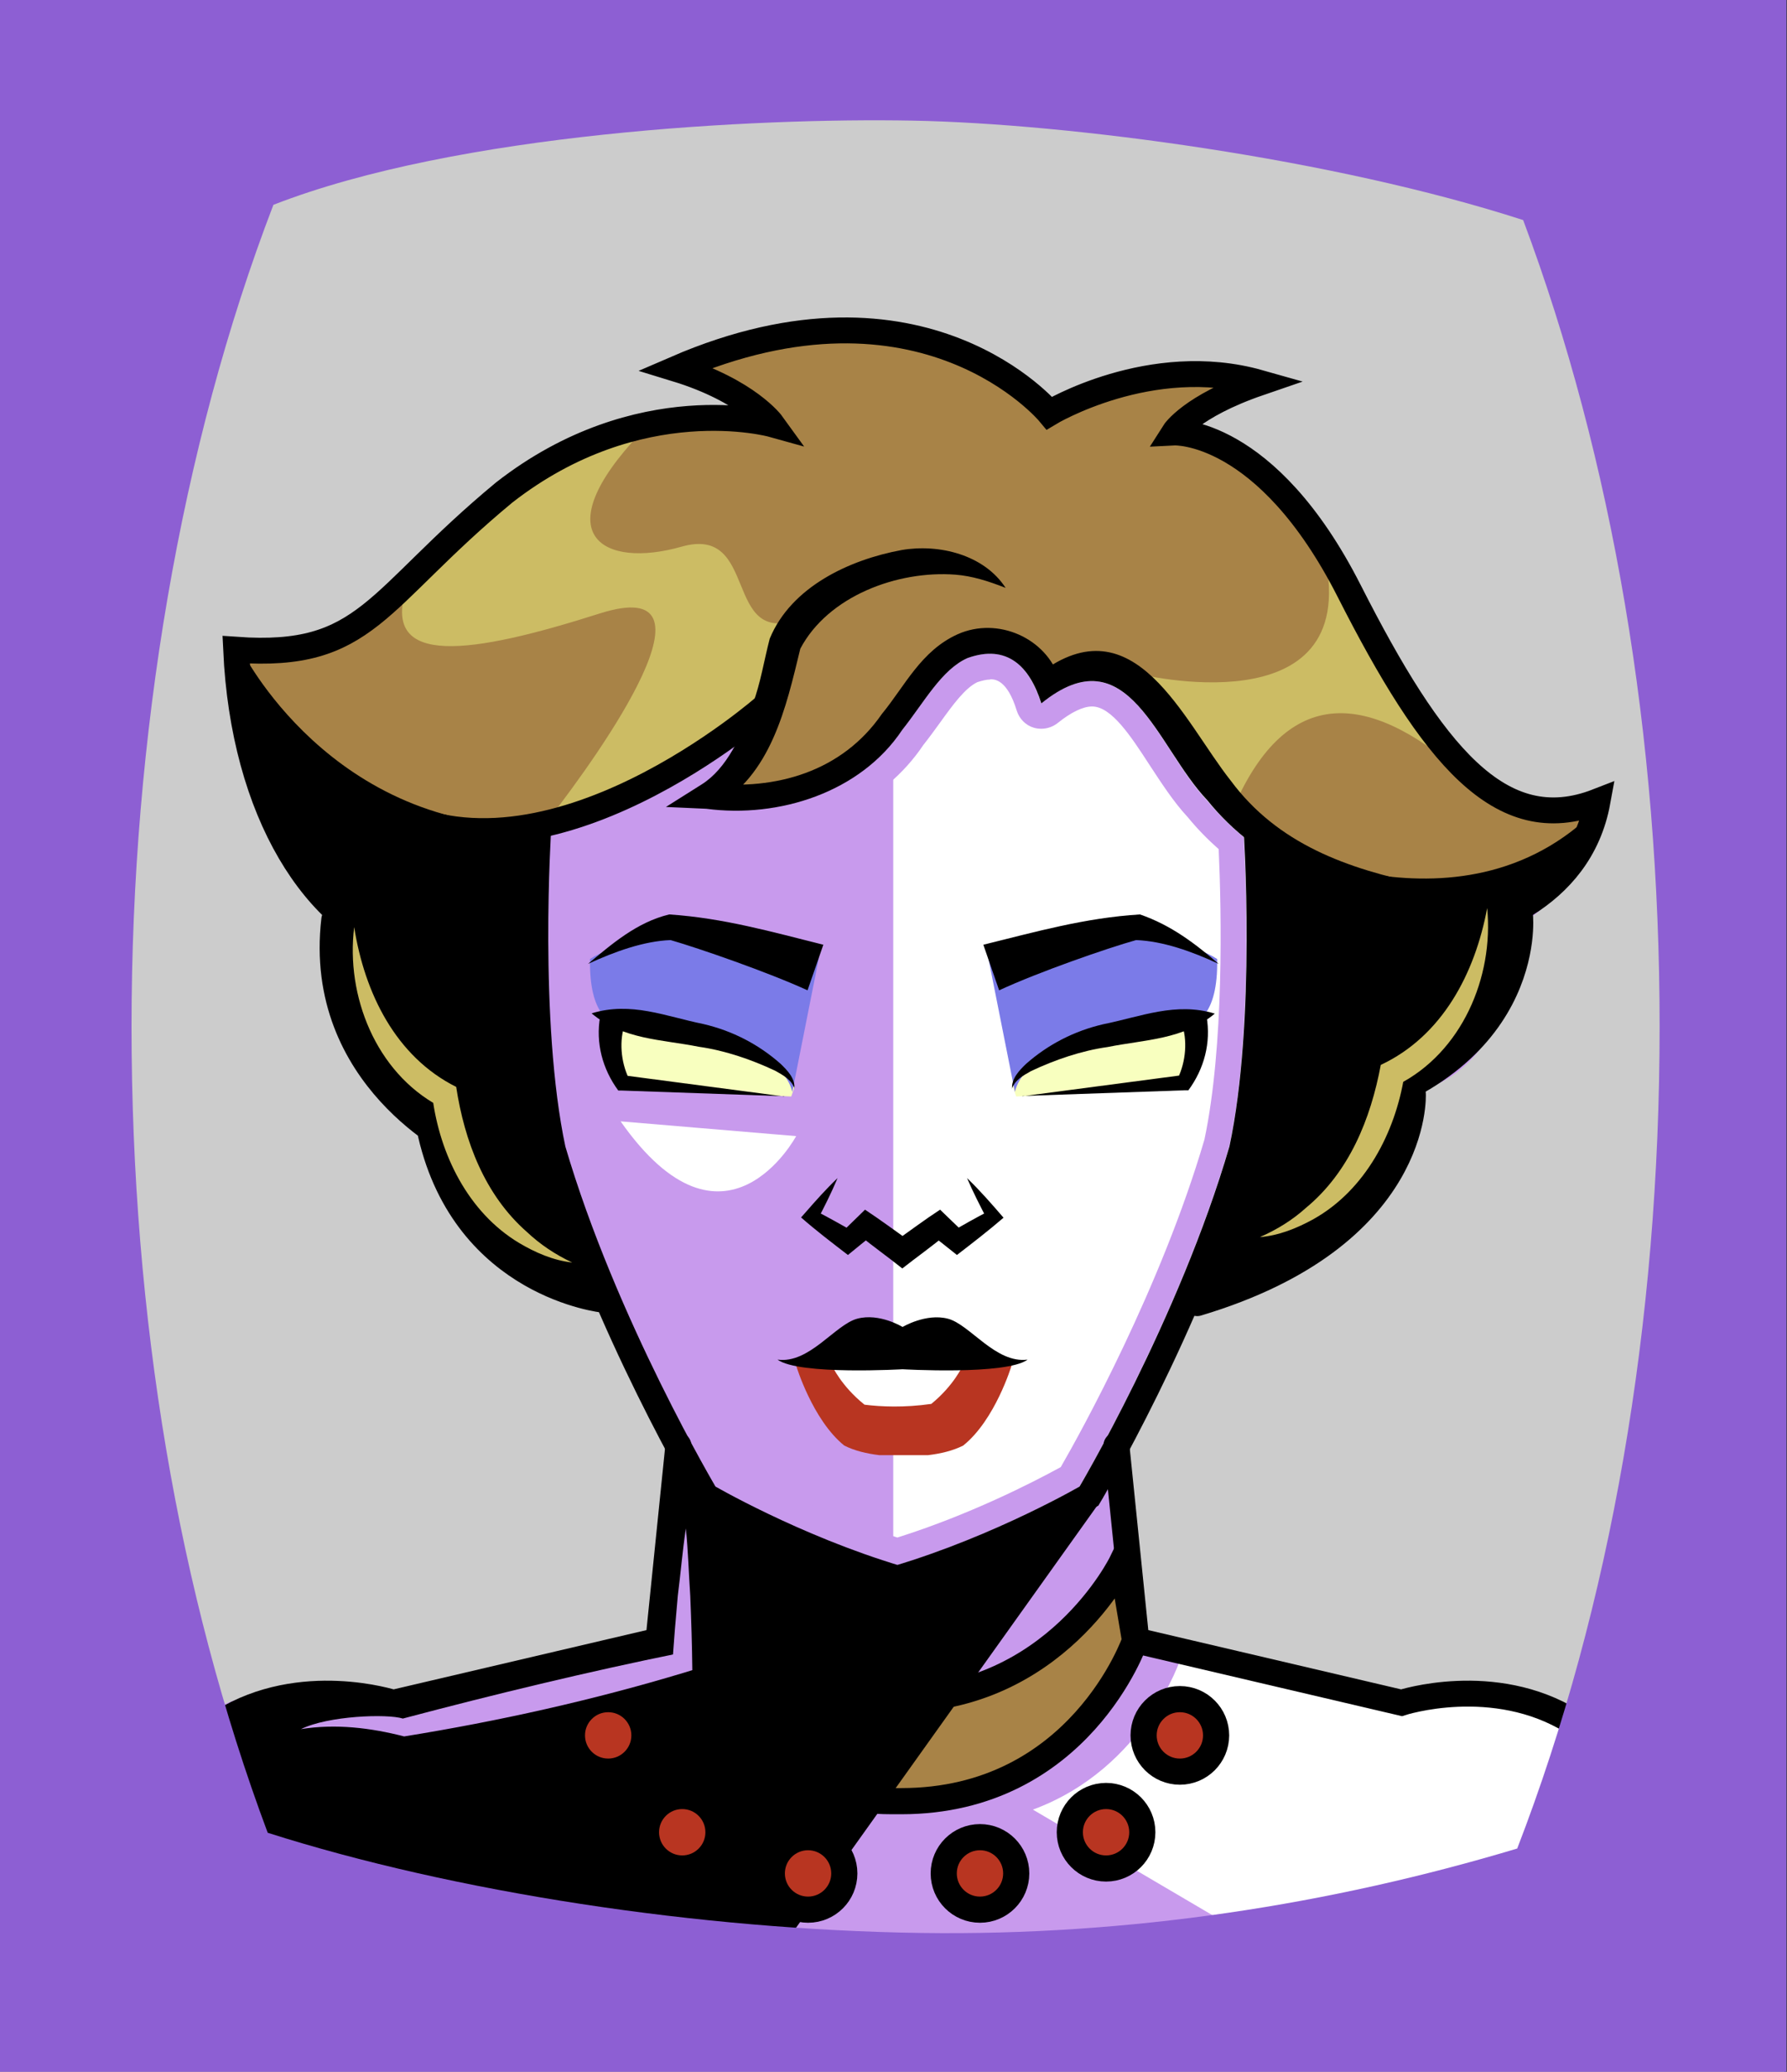 <svg id="Capa_2" xmlns="http://www.w3.org/2000/svg" xmlns:xlink="http://www.w3.org/1999/xlink" viewBox="0 0 69.02 80">
<rect x="0" y="0" width="69.02" height="80" fill="#333333" stroke="none"/>
<defs >
<style >
.cls-1{fill:#c89aed;}.cls-2{fill:#fff;}.cls-3{fill:#f8ffbf;}.cls-4{fill:#7b7be8;}.cls-5,.cls-6,.cls-7,.cls-8{stroke:#000;stroke-miterlimit:10;}.cls-5,.cls-6,.cls-7,.cls-9,.cls-10,.cls-11{fill:none;}.cls-5,.cls-7,.cls-8,.cls-9{stroke-linecap:round;}.cls-5,.cls-8{stroke-width:1.01px;}.cls-12{fill:#a88347;}.cls-13{fill:#782ab5;}.cls-8,.cls-14{fill:#b83521;}.cls-9{stroke:#deb778;stroke-dasharray:0 0 0 4.06;stroke-linejoin:round;}.cls-15{fill:#deb778;}.cls-16{fill:url(#USGS_19_Inundación_de_tierra_2);}.cls-11{stroke:#1d1d1b;stroke-dasharray:0 0 2 2;stroke-width:.3px;}.cls-17{fill:#ccbc64;}.cls-18{fill:#fcf0c5;}
</style>
<pattern id="USGS_19_Inundación_de_tierra_2" x="0" y="0" width="72" height="72" patternTransform="translate(-164.48 -16063) rotate(-90)" patternUnits="userSpaceOnUse" viewBox="0 0 72 72">
<g >
<rect class="cls-10" width="72" height="72">
</rect>
<g >
<line class="cls-11" x1="71" y1="71" x2="144.44" y2="71">
</line>
<line class="cls-11" x1="71" y1="67" x2="144.44" y2="67">
</line>
<line class="cls-11" x1="71" y1="63" x2="144.44" y2="63">
</line>
<line class="cls-11" x1="71" y1="59" x2="144.44" y2="59">
</line>
<line class="cls-11" x1="71" y1="55" x2="144.44" y2="55">
</line>
<line class="cls-11" x1="71" y1="51" x2="144.44" y2="51">
</line>
<line class="cls-11" x1="71" y1="47" x2="144.44" y2="47">
</line>
<line class="cls-11" x1="71" y1="43" x2="144.44" y2="43">
</line>
<line class="cls-11" x1="71" y1="39" x2="144.44" y2="39">
</line>
<line class="cls-11" x1="71" y1="35" x2="144.44" y2="35">
</line>
<line class="cls-11" x1="71" y1="31" x2="144.44" y2="31">
</line>
<line class="cls-11" x1="71" y1="27" x2="144.44" y2="27">
</line>
<line class="cls-11" x1="71" y1="23" x2="144.44" y2="23">
</line>
<line class="cls-11" x1="71" y1="19" x2="144.44" y2="19">
</line>
<line class="cls-11" x1="71" y1="15" x2="144.44" y2="15">
</line>
<line class="cls-11" x1="71" y1="11" x2="144.44" y2="11">
</line>
<line class="cls-11" x1="71" y1="7" x2="144.44" y2="7">
</line>
<line class="cls-11" x1="71" y1="3" x2="144.44" y2="3">
</line>
</g>
<g >
<line class="cls-11" x1="-1" y1="71" x2="72.44" y2="71">
</line>
<line class="cls-11" x1="-1" y1="67" x2="72.44" y2="67">
</line>
<line class="cls-11" x1="-1" y1="63" x2="72.44" y2="63">
</line>
<line class="cls-11" x1="-1" y1="59" x2="72.44" y2="59">
</line>
<line class="cls-11" x1="-1" y1="55" x2="72.44" y2="55">
</line>
<line class="cls-11" x1="-1" y1="51" x2="72.44" y2="51">
</line>
<line class="cls-11" x1="-1" y1="47" x2="72.44" y2="47">
</line>
<line class="cls-11" x1="-1" y1="43" x2="72.44" y2="43">
</line>
<line class="cls-11" x1="-1" y1="39" x2="72.44" y2="39">
</line>
<line class="cls-11" x1="-1" y1="35" x2="72.44" y2="35">
</line>
<line class="cls-11" x1="-1" y1="31" x2="72.44" y2="31">
</line>
<line class="cls-11" x1="-1" y1="27" x2="72.44" y2="27">
</line>
<line class="cls-11" x1="-1" y1="23" x2="72.44" y2="23">
</line>
<line class="cls-11" x1="-1" y1="19" x2="72.44" y2="19">
</line>
<line class="cls-11" x1="-1" y1="15" x2="72.44" y2="15">
</line>
<line class="cls-11" x1="-1" y1="11" x2="72.44" y2="11">
</line>
<line class="cls-11" x1="-1" y1="7" x2="72.44" y2="7">
</line>
<line class="cls-11" x1="-1" y1="3" x2="72.44" y2="3">
</line>
<line class="cls-11" x1="1.04" y1="69" x2="74.48" y2="69">
</line>
<line class="cls-11" x1="1.04" y1="65" x2="74.48" y2="65">
</line>
<line class="cls-11" x1="1.04" y1="61" x2="74.48" y2="61">
</line>
<line class="cls-11" x1="1.04" y1="57" x2="74.48" y2="57">
</line>
<line class="cls-11" x1="1.04" y1="53" x2="74.48" y2="53">
</line>
<line class="cls-11" x1="1.04" y1="49" x2="74.48" y2="49">
</line>
<line class="cls-11" x1="1.04" y1="45" x2="74.48" y2="45">
</line>
<line class="cls-11" x1="1.04" y1="41" x2="74.48" y2="41">
</line>
<line class="cls-11" x1="1.04" y1="37" x2="74.48" y2="37">
</line>
<line class="cls-11" x1="1.04" y1="33" x2="74.48" y2="33">
</line>
<line class="cls-11" x1="1.04" y1="29" x2="74.48" y2="29">
</line>
<line class="cls-11" x1="1.04" y1="25" x2="74.48" y2="25">
</line>
<line class="cls-11" x1="1.04" y1="21" x2="74.48" y2="21">
</line>
<line class="cls-11" x1="1.04" y1="17" x2="74.48" y2="17">
</line>
<line class="cls-11" x1="1.04" y1="13" x2="74.48" y2="13">
</line>
<line class="cls-11" x1="1.04" y1="9" x2="74.48" y2="9">
</line>
<line class="cls-11" x1="1.04" y1="5" x2="74.48" y2="5">
</line>
<line class="cls-11" x1="1.04" y1="1" x2="74.48" y2="1">
</line>
</g>
<g >
<line class="cls-11" x1="-73" y1="71" x2=".44" y2="71">
</line>
<line class="cls-11" x1="-73" y1="67" x2=".44" y2="67">
</line>
<line class="cls-11" x1="-73" y1="63" x2=".44" y2="63">
</line>
<line class="cls-11" x1="-73" y1="59" x2=".44" y2="59">
</line>
<line class="cls-11" x1="-73" y1="55" x2=".44" y2="55">
</line>
<line class="cls-11" x1="-73" y1="51" x2=".44" y2="51">
</line>
<line class="cls-11" x1="-73" y1="47" x2=".44" y2="47">
</line>
<line class="cls-11" x1="-73" y1="43" x2=".44" y2="43">
</line>
<line class="cls-11" x1="-73" y1="39" x2=".44" y2="39">
</line>
<line class="cls-11" x1="-73" y1="35" x2=".44" y2="35">
</line>
<line class="cls-11" x1="-73" y1="31" x2=".44" y2="31">
</line>
<line class="cls-11" x1="-73" y1="27" x2=".44" y2="27">
</line>
<line class="cls-11" x1="-73" y1="23" x2=".44" y2="23">
</line>
<line class="cls-11" x1="-73" y1="19" x2=".44" y2="19">
</line>
<line class="cls-11" x1="-73" y1="15" x2=".44" y2="15">
</line>
<line class="cls-11" x1="-73" y1="11" x2=".44" y2="11">
</line>
<line class="cls-11" x1="-73" y1="7" x2=".44" y2="7">
</line>
<line class="cls-11" x1="-73" y1="3" x2=".44" y2="3">
</line>
<line class="cls-11" x1="-70.96" y1="69" x2="2.48" y2="69">
</line>
<line class="cls-11" x1="-70.96" y1="65" x2="2.48" y2="65">
</line>
<line class="cls-11" x1="-70.96" y1="61" x2="2.48" y2="61">
</line>
<line class="cls-11" x1="-70.96" y1="57" x2="2.48" y2="57">
</line>
<line class="cls-11" x1="-70.96" y1="53" x2="2.48" y2="53">
</line>
<line class="cls-11" x1="-70.96" y1="49" x2="2.48" y2="49">
</line>
<line class="cls-11" x1="-70.96" y1="45" x2="2.48" y2="45">
</line>
<line class="cls-11" x1="-70.96" y1="41" x2="2.48" y2="41">
</line>
<line class="cls-11" x1="-70.96" y1="37" x2="2.48" y2="37">
</line>
<line class="cls-11" x1="-70.96" y1="33" x2="2.48" y2="33">
</line>
<line class="cls-11" x1="-70.96" y1="29" x2="2.48" y2="29">
</line>
<line class="cls-11" x1="-70.96" y1="25" x2="2.48" y2="25">
</line>
<line class="cls-11" x1="-70.96" y1="21" x2="2.48" y2="21">
</line>
<line class="cls-11" x1="-70.96" y1="17" x2="2.48" y2="17">
</line>
<line class="cls-11" x1="-70.96" y1="13" x2="2.48" y2="13">
</line>
<line class="cls-11" x1="-70.96" y1="9" x2="2.48" y2="9">
</line>
<line class="cls-11" x1="-70.96" y1="5" x2="2.48" y2="5">
</line>
<line class="cls-11" x1="-70.96" y1="1" x2="2.48" y2="1">
</line>
</g>
</g>
</pattern>
</defs>
  <path
     style="opacity:1;vector-effect:none;fill:#cccccc;fill-opacity:1;fill-rule:nonzero;stroke:none;stroke-width:4.495;stroke-linecap:butt;stroke-linejoin:miter;stroke-miterlimit:4;stroke-dasharray:none;stroke-dashoffset:0;stroke-opacity:1"
     d="M -0.08,0.361 V 80.361 H 68.92 V 0.361 Z"
     id="rect4304"/>

<g id="Characters">
<g >
<path class="cls-1" d="M60.32,65.7s1.79,2.28,.24,8.86c-19.99,7.42-49.42,.71-49.42,.71,0,0-4.55-3.94-3.23-9.09,3.47-2.03,7.89-.12,7.89-.12l9.7-2.63,.95-6.7-2.28-4.84-.71-1.5s-4.91-.24-6.58-6.47c-4.55-3.11-3.71-8.61-3.71-8.61,0,0-3.83-3.83-3.71-10.05,3.71,.36,5.39-1.92,10.65-6.23,5.86-4.06,9.57-2.39,9.57-2.39,0,0-.48-1.2-3.47-2.39,9.82-3.71,14.48,1.88,14.48,1.88,2.75-2.15,8.5-1.16,8.5-1.16,0,0-1.92-.24-3.59,1.91,3.35,0,7.18,6.82,8.02,8.86,.83,2.03,5.38,7.41,8.49,5.38-.96,3.23-3.35,4.55-3.35,4.55,0,0-.12,5.38-3.95,6.46-.96,6.94-8.73,8.38-8.73,8.38l-2.76,5.98,.72,6.82s4.67,1.31,10.41,2.87c1.68-.24,5.87-.48,5.87-.48Z">
</path>
<path class="cls-2" d="M34.5,61.22V27.24s1.99-2.26,4.25-2.53,1.67,1.7,1.67,1.7c0,0,1.77-1.06,3.39,.11s4.68,5.78,4.68,5.78c0,0,.11,11.57-.97,14.37s-5.33,11.21-5.33,11.21l-7.68,3.34Z">
</path>
<path class="cls-1" d="M38.25,26.23c.16,0,.65,0,1.02,1.21,.1,.32,.35,.57,.66,.66,.1,.03,.19,.04,.29,.04,.23,0,.45-.08,.63-.22,.52-.42,.98-.64,1.33-.64,.75,0,1.5,1.15,2.22,2.26,.46,.7,.93,1.43,1.48,2.02,.36,.44,.76,.85,1.19,1.23,.11,2.45,.21,7.61-.55,11.21-1.67,5.7-4.78,11.32-5.55,12.65-1.13,.62-3.55,1.85-6.31,2.72-2.75-.87-5.17-2.11-6.3-2.72-.77-1.34-3.88-6.95-5.55-12.61-.77-3.65-.66-8.87-.58-10.98,1.02-.29,1.99-.68,2.89-1.11,.15,.12,.34,.19,.55,.2l1.52,.08c.4,.05,.81,.08,1.22,.08,3.05,0,5.76-1.32,7.25-3.54,.23-.29,.44-.58,.65-.87,.49-.68,.96-1.33,1.44-1.56,.19-.06,.35-.1,.49-.1m0-1c-.26,0-.55,.05-.87,.17-1.01,.44-1.67,1.7-2.53,2.77-1.4,2.11-3.96,3.13-6.44,3.13-.38,0-.76-.02-1.13-.07l-1.56-.08,1.38-.86c.51-.33,.91-.84,1.24-1.43-1.59,1.15-4.2,2.75-7.07,3.42-.07,1.31-.35,7.69,.57,12.01,1.79,6.11,5.27,12.22,5.79,13.11,.61,.34,3.59,1.98,7.03,3.03,3.45-1.05,6.43-2.69,7.04-3.03,.52-.89,4-7.01,5.79-13.15,.91-4.24,.63-10.52,.56-11.93-.52-.43-1-.91-1.42-1.42-1.52-1.6-2.51-4.61-4.45-4.61-.56,0-1.2,.25-1.96,.86-.35-1.13-.97-1.92-1.97-1.92h0Z">
</path>
<path class="cls-12" d="M43.28,60.62s-1.75,3.4-7.33,4.8c-2.1,2.27-2.71,4.19-2.71,4.19,0,0,5.15,.35,8.03-2.1,2.97-2.88,2.62-4.54,2.62-4.54l-.61-2.36Z">
</path>
<path class="cls-12" d="M61.96,30.94c-.96,3.23-3.35,4.55-3.35,4.55,0,0-.12,5.38-3.95,6.46-.96,6.94-8.73,8.38-8.73,8.38,2.91-6.77,2.92-18.17,2.92-18.33,0,0-1.98-1.37-3.19-3.01-1.2-1.64-1.55-4.13-5.25-2.58-1.2-2.84-3.36-2.07-6.46,2.06-2.41,2.84-6.37,2.33-6.37,2.33,0,0,1.04-.78,2.07-3.53-4.48,3.36-8.95,4.48-8.95,4.48,0,0-.18,8.86,.34,11.45,.52,2.58,3.1,8.43,3.1,8.43l-.12,.08-.71-1.5s-4.91-.24-6.58-6.47c-4.55-3.11-3.71-8.61-3.71-8.61,0,0-3.83-3.83-3.71-10.05,3.71,.36,5.39-1.92,10.65-6.23,5.86-4.06,9.57-2.39,9.57-2.39,0,0-.48-1.2-3.47-2.39,9.82-3.71,14.48,1.88,14.48,1.88,2.75-2.15,8.5-1.16,8.5-1.16,0,0-1.92-.24-3.59,1.91,3.35,0,7.18,6.82,8.02,8.86,.83,2.03,5.38,7.41,8.49,5.38Z">
</path>
<path class="cls-17" d="M15.68,22.76s3.88-4.89,9.06-6.04c-3.74,3.95-1.44,5.25,1.58,4.39s1.58,3.88,4.53,2.8c-1.37,2.16-1.51,3.59-1.51,3.59,0,0-3.38,3.38-8.12,4.1,2.01-2.59,6.9-9.49,1.94-7.91s-8.41,2.08-7.48-.93Z">
</path>
<path class="cls-17" d="M51.19,21.52s3.48,6.5,5.64,8.66c-3.79-3.48-6.96-3.79-9.05,.7-2.55-3.48-3.87-4.87-3.87-4.87,0,0,8.66,2.17,7.27-4.48Z">
</path>
<path d="M9.31,25.08s3.46,7.05,11.67,6.82c-.72,7.39,.16,12.72,.16,12.72l2.17,5.59s-4.08,.21-6.47-6.15c-3.97-3.82-3.75-7.22-3.82-8.93-2.77-3.63-4.09-7.25-3.71-10.05Z">
</path>
<path d="M48.48,32.3s8.19,4.44,13.48-1.36c-.92,3.03-3.54,4.22-3.54,4.22,0,0,.72,4.21-4.13,6.76,.87,4.45-4.63,8.16-8.36,8.41,3.35-7.22,3.27-14.21,2.55-18.03Z">
</path>
<path class="cls-3" d="M30.69,41.97s-.49-1.19-2.96-1.73c-1.87-.41-4.04-.75-4.04-.75l.41,2.33c3.56,.41,6.46,.52,6.46,.52l.13-.37Z">
</path>
<path class="cls-3" d="M39.12,41.97s.49-1.19,2.96-1.73c1.87-.41,4.04-.75,4.04-.75l-.41,2.33c-3.56,.41-6.46,.52-6.46,.52l-.13-.37Z">
</path>
<path d="M42.62,57.8l-12.44,17.43s-15.92-.57-20.16-3.96c-1.7-3.77-1.22-4.99-1.22-4.99,0,0,3.2-1.13,6.31-.66,8.01-1.6,10.39-2.19,10.39-2.19l.82-7.13,1.04,1.6,7.44,3.11,7.82-3.2Z">
</path>
<path class="cls-2" d="M39.9,69.88l9.56,5.62,10.04-2.17,1.37-6.27s-1.61-2.73-6.83-1.2c-5.3-1.37-8.43-1.85-8.43-1.85,0,0-1.37,4.26-5.7,5.86Z">
</path>
<path class="cls-2" d="M23.97,43.3l6.78,.57s-2.76,5.16-6.78-.57Z">
</path>
<path class="cls-4" d="M30.6,42.17l1.03-5.19-5.96-.98s-2,.46-2.88,1.03c-.05,2.26,.9,2.45,.9,2.45,0,0,6.34,.27,6.91,2.68Z">
</path>
<path class="cls-4" d="M39.2,42.17l-1.03-5.19,5.96-.98s2,.46,2.88,1.03c.05,2.26-.9,2.45-.9,2.45,0,0-6.34,.27-6.91,2.68Z">
</path>
<path class="cls-14" d="M39.07,52.73s-.63,2.1-1.87,3.09c-.4,.2-.86,.31-1.36,.37h-1.87c-.5-.06-.96-.17-1.36-.37-1.23-.99-1.86-3.09-1.86-3.09h8.32Z">
</path>
<path class="cls-2" d="M32.14,52.74s.35,.78,1.25,1.5c.64,.08,1.53,.12,2.58-.03,.87-.71,1.21-1.47,1.21-1.47h-5.04Z">
</path>
<path class="cls-7" d="M15.69,36.73c-3.5-1-6.28-5.35-6.57-11.64,5.07,.36,5.35-1.93,10.35-6.07,5.21-4.07,10.35-2.64,10.35-2.64,0,0-.93-1.29-3.71-2.14,9.57-4.14,14.42,1.71,14.42,1.71,0,0,3.91-2.36,8.11-1.17-2.65,.91-3.29,1.92-3.29,1.92,0,0,3.56-.18,6.76,6.12s5.84,9.59,9.59,8.13c-.7,3.83-4.53,4.95-6.31,5.27-.55,.1-.91,.12-.91,.12">
</path>
<path class="cls-7" d="M17.76,44.29s-5.57-2.64-4.85-8.78">
</path>
<path class="cls-7" d="M23.32,50.19s-5.32-.54-6.68-6.39">
</path>
<path class="cls-7" d="M58.71,35.37s.61,5.91-7.83,7.83">
</path>
<path class="cls-7" d="M54.57,42.24s.3,5.5-8.33,8.08">
</path>
<path class="cls-7" d="M29.6,27.24s-8.46,7.49-14.8,3.86">
</path>
<path d="M54.98,34.14c-3.09,.84-6.41-.83-8.35-3.24-1.96-2.05-3.05-6.46-6.41-3.74-.45-1.43-1.32-2.3-2.85-1.75-1,.44-1.67,1.7-2.52,2.77-1.61,2.42-4.77,3.42-7.57,3.05,0,0-1.56-.07-1.56-.07l1.38-.87c.97-.61,1.55-1.89,1.98-3.12,.3-.81,.43-1.67,.65-2.51,.83-2.01,3.09-3.05,5.09-3.42,1.45-.25,3.19,.18,4.02,1.46-.69-.27-1.3-.46-1.94-.51-2.24-.17-4.92,.83-5.99,2.86-.55,2.26-1.12,4.9-3.35,6.13,0,0-.19-.95-.18-.94,2.59,.29,5.15-.45,6.68-2.67,.89-1.08,1.51-2.44,2.93-3.08,1.55-.69,3.43,.15,3.93,1.73,0,0-.78-.21-.77-.21,3.67-2.8,5.55,1.82,7.39,4.14,1.81,2.44,4.5,3.4,7.43,4h0Z">
</path>
<path class="cls-7" d="M48.53,31.99s.5,7.47-.56,12.4c-1.97,6.76-5.91,13.38-5.91,13.38,0,0-3.38,1.98-7.4,3.18-4.01-1.2-7.39-3.18-7.39-3.18,0,0-3.94-6.62-5.92-13.38-1.05-4.93-.56-12.4-.56-12.4">
</path>
<path class="cls-7" d="M26.2,55.81l-.77,7.54-10.24,2.4s-3.56-1.16-6.61,.73">
</path>
<path class="cls-7" d="M43.12,55.81l.77,7.54,10.24,2.4s3.56-1.16,6.61,.73">
</path>
<path d="M31.19,38.24c-1.53-.7-4.18-1.62-5.29-1.94-1.03,.04-2.15,.44-3.19,.92,.9-.75,1.88-1.61,3.14-1.91,2.09,.14,3.95,.67,5.95,1.17,0,0-.61,1.76-.61,1.76h0Z">
</path>
<path d="M30.69,42.04c-.12-.35-.44-.52-.74-.69-.93-.44-1.96-.79-2.96-.93-1.45-.29-2.92-.27-4.14-1.29,1.52-.47,2.87,.12,4.31,.41,1.12,.26,2.13,.78,2.98,1.53,.26,.25,.58,.57,.54,.96h0Z">
</path>
<path d="M30.29,42.33l-6.27-.22h-.14c-.61-.83-.88-1.84-.7-2.86,0,0,.97,.25,.97,.25-.25,.67-.17,1.51,.14,2.15,0,0-.22-.13-.22-.13l6.22,.82h0Z">
</path>
<path d="M37.98,36.48c2.03-.5,3.93-1.04,6.05-1.17,1.22,.42,2.16,1.15,3.04,1.91-1.03-.48-2.15-.88-3.19-.92-1.11,.31-3.76,1.23-5.29,1.94,0,0-.61-1.76-.61-1.76h0Z">
</path>
<path d="M39.09,42.04c-.03-.39,.28-.71,.54-.96,.85-.75,1.86-1.27,2.98-1.53,1.45-.29,2.8-.87,4.31-.41-1.22,1.01-2.7,1-4.14,1.29-1,.14-2.03,.49-2.96,.93-.3,.17-.62,.34-.74,.69h0Z">
</path>
<path d="M39.49,42.33l6.22-.82-.22,.13c.31-.64,.39-1.48,.14-2.15,0,0,.97-.25,.97-.25,.18,1.02-.09,2.03-.7,2.86,0,0-.14,0-.14,0l-6.27,.22h0Z">
</path>
<path d="M37.36,45.5c.5,.48,.95,1,1.4,1.52-.58,.5-1.19,.97-1.8,1.44-.17-.14-.82-.65-1.01-.8,0,0,.58,.02,.58,.02-.54,.45-1.12,.86-1.68,1.3-.55-.44-1.13-.85-1.68-1.3,0,0,.58-.03,.58-.03-.19,.15-.82,.66-1,.81-.61-.47-1.23-.94-1.81-1.45l.16-.18c.4-.46,.8-.91,1.25-1.34-.24,.57-.51,1.11-.79,1.64l-.07-.38c.51,.26,1,.54,1.5,.82l-.51,.04c.19-.17,.75-.73,.93-.9,.59,.39,1.17,.82,1.75,1.23,0,0-.6,0-.6,0,.58-.41,1.15-.84,1.75-1.23,.17,.16,.75,.73,.93,.89,0,0-.51-.03-.51-.03,.49-.28,.98-.56,1.49-.82l-.07,.38c-.28-.54-.56-1.08-.8-1.64h0Z">
</path>
<path d="M34.82,52.87s4.04,.24,4.87-.37c-1.24,.16-2.23-1.36-3.08-1.58s-1.75,.32-1.75,.32c0,0-.89-.55-1.75-.32s-1.85,1.75-3.08,1.58c.83,.61,4.87,.37,4.87,.37h-.08Z">
</path>
<path class="cls-5" d="M25.43,63.35s2.14,6.2,9.03,6.2h.35c6.89,0,9.03-6.2,9.03-6.2l-.51-3.02s-2.57,5.3-8.7,5.3c-6.13,0-8.7-5.3-8.7-5.3">
</path>
<circle class="cls-8" cx="23.49" cy="67.01" r="1.4">
</circle>
<circle class="cls-8" cx="26.35" cy="70.75" r="1.4">
</circle>
<circle class="cls-8" cx="31.21" cy="72.34" r="1.4">
</circle>
<circle class="cls-8" cx="45.57" cy="67.01" r="1.4">
</circle>
<circle class="cls-8" cx="42.72" cy="70.75" r="1.4">
</circle>
<circle class="cls-8" cx="37.85" cy="72.34" r="1.4">
</circle>
<path class="cls-17" d="M13.68,35.8c.4,2.54,1.6,5,3.94,6.17,.32,2.09,1.1,4.17,2.73,5.6,.51,.48,1.09,.87,1.75,1.18-.73-.08-1.42-.38-2.06-.76-1.96-1.18-3.06-3.42-3.34-5.64,0,0,.25,.36,.25,.36-2.43-1.31-3.6-4.25-3.27-6.91h0Z">
</path>
<path class="cls-17" d="M57.44,35.07c.26,2.67-.99,5.58-3.46,6.82,0,0,.26-.36,.26-.36-.35,2.21-1.51,4.42-3.5,5.54-.65,.36-1.35,.64-2.08,.7,.66-.29,1.26-.66,1.78-1.13,1.67-1.38,2.5-3.43,2.89-5.52,2.37-1.11,3.64-3.53,4.11-6.06h0Z">
</path>
<path class="cls-1" d="M11.62,66.77c1.05-.52,3.34-.6,3.94-.41,3.55-.94,7.11-1.8,10.7-2.53l-.29,.37c.06-.86,.13-1.73,.21-2.59,.11-.86,.18-1.72,.31-2.59,.09,.87,.11,1.73,.17,2.6,.04,.96,.07,1.92,.08,2.87l-.29,.09c-3.55,1.07-7.18,1.88-10.84,2.47-1.28-.33-2.64-.5-4-.28h0Z">
</path>
</g>
</g>

  <path
     style="opacity:1;vector-effect:none;fill:#8d5fd3;fill-opacity:1;fill-rule:nonzero;stroke:none;stroke-width:2.358;stroke-linecap:butt;stroke-linejoin:miter;stroke-miterlimit:4;stroke-dasharray:none;stroke-dashoffset:0;stroke-opacity:0.442"
     d="M 0,1.2e-7 V 80 H 69 V 1.2e-7 Z M 35.24,4.658 c 6.068,0.112 16.27,1.47 23.59,3.84 3.46,9.24 5.27,19.951 5.27,31.141 0,11.47 -1.89,22.39 -5.5,31.74 -7.2,2.16 -14.94,3.377 -23.02,3.26 -8.58,-0.124 -18.036,-1.573 -25.24,-3.869 -3.45,-9.22 -5.26,-19.931 -5.26,-31.131 0,-11.2 1.89,-22.38 5.48,-31.73 C 17.683,5.134 29.173,4.546 35.24,4.658 Z"
     id="rect4304" />


</svg>
